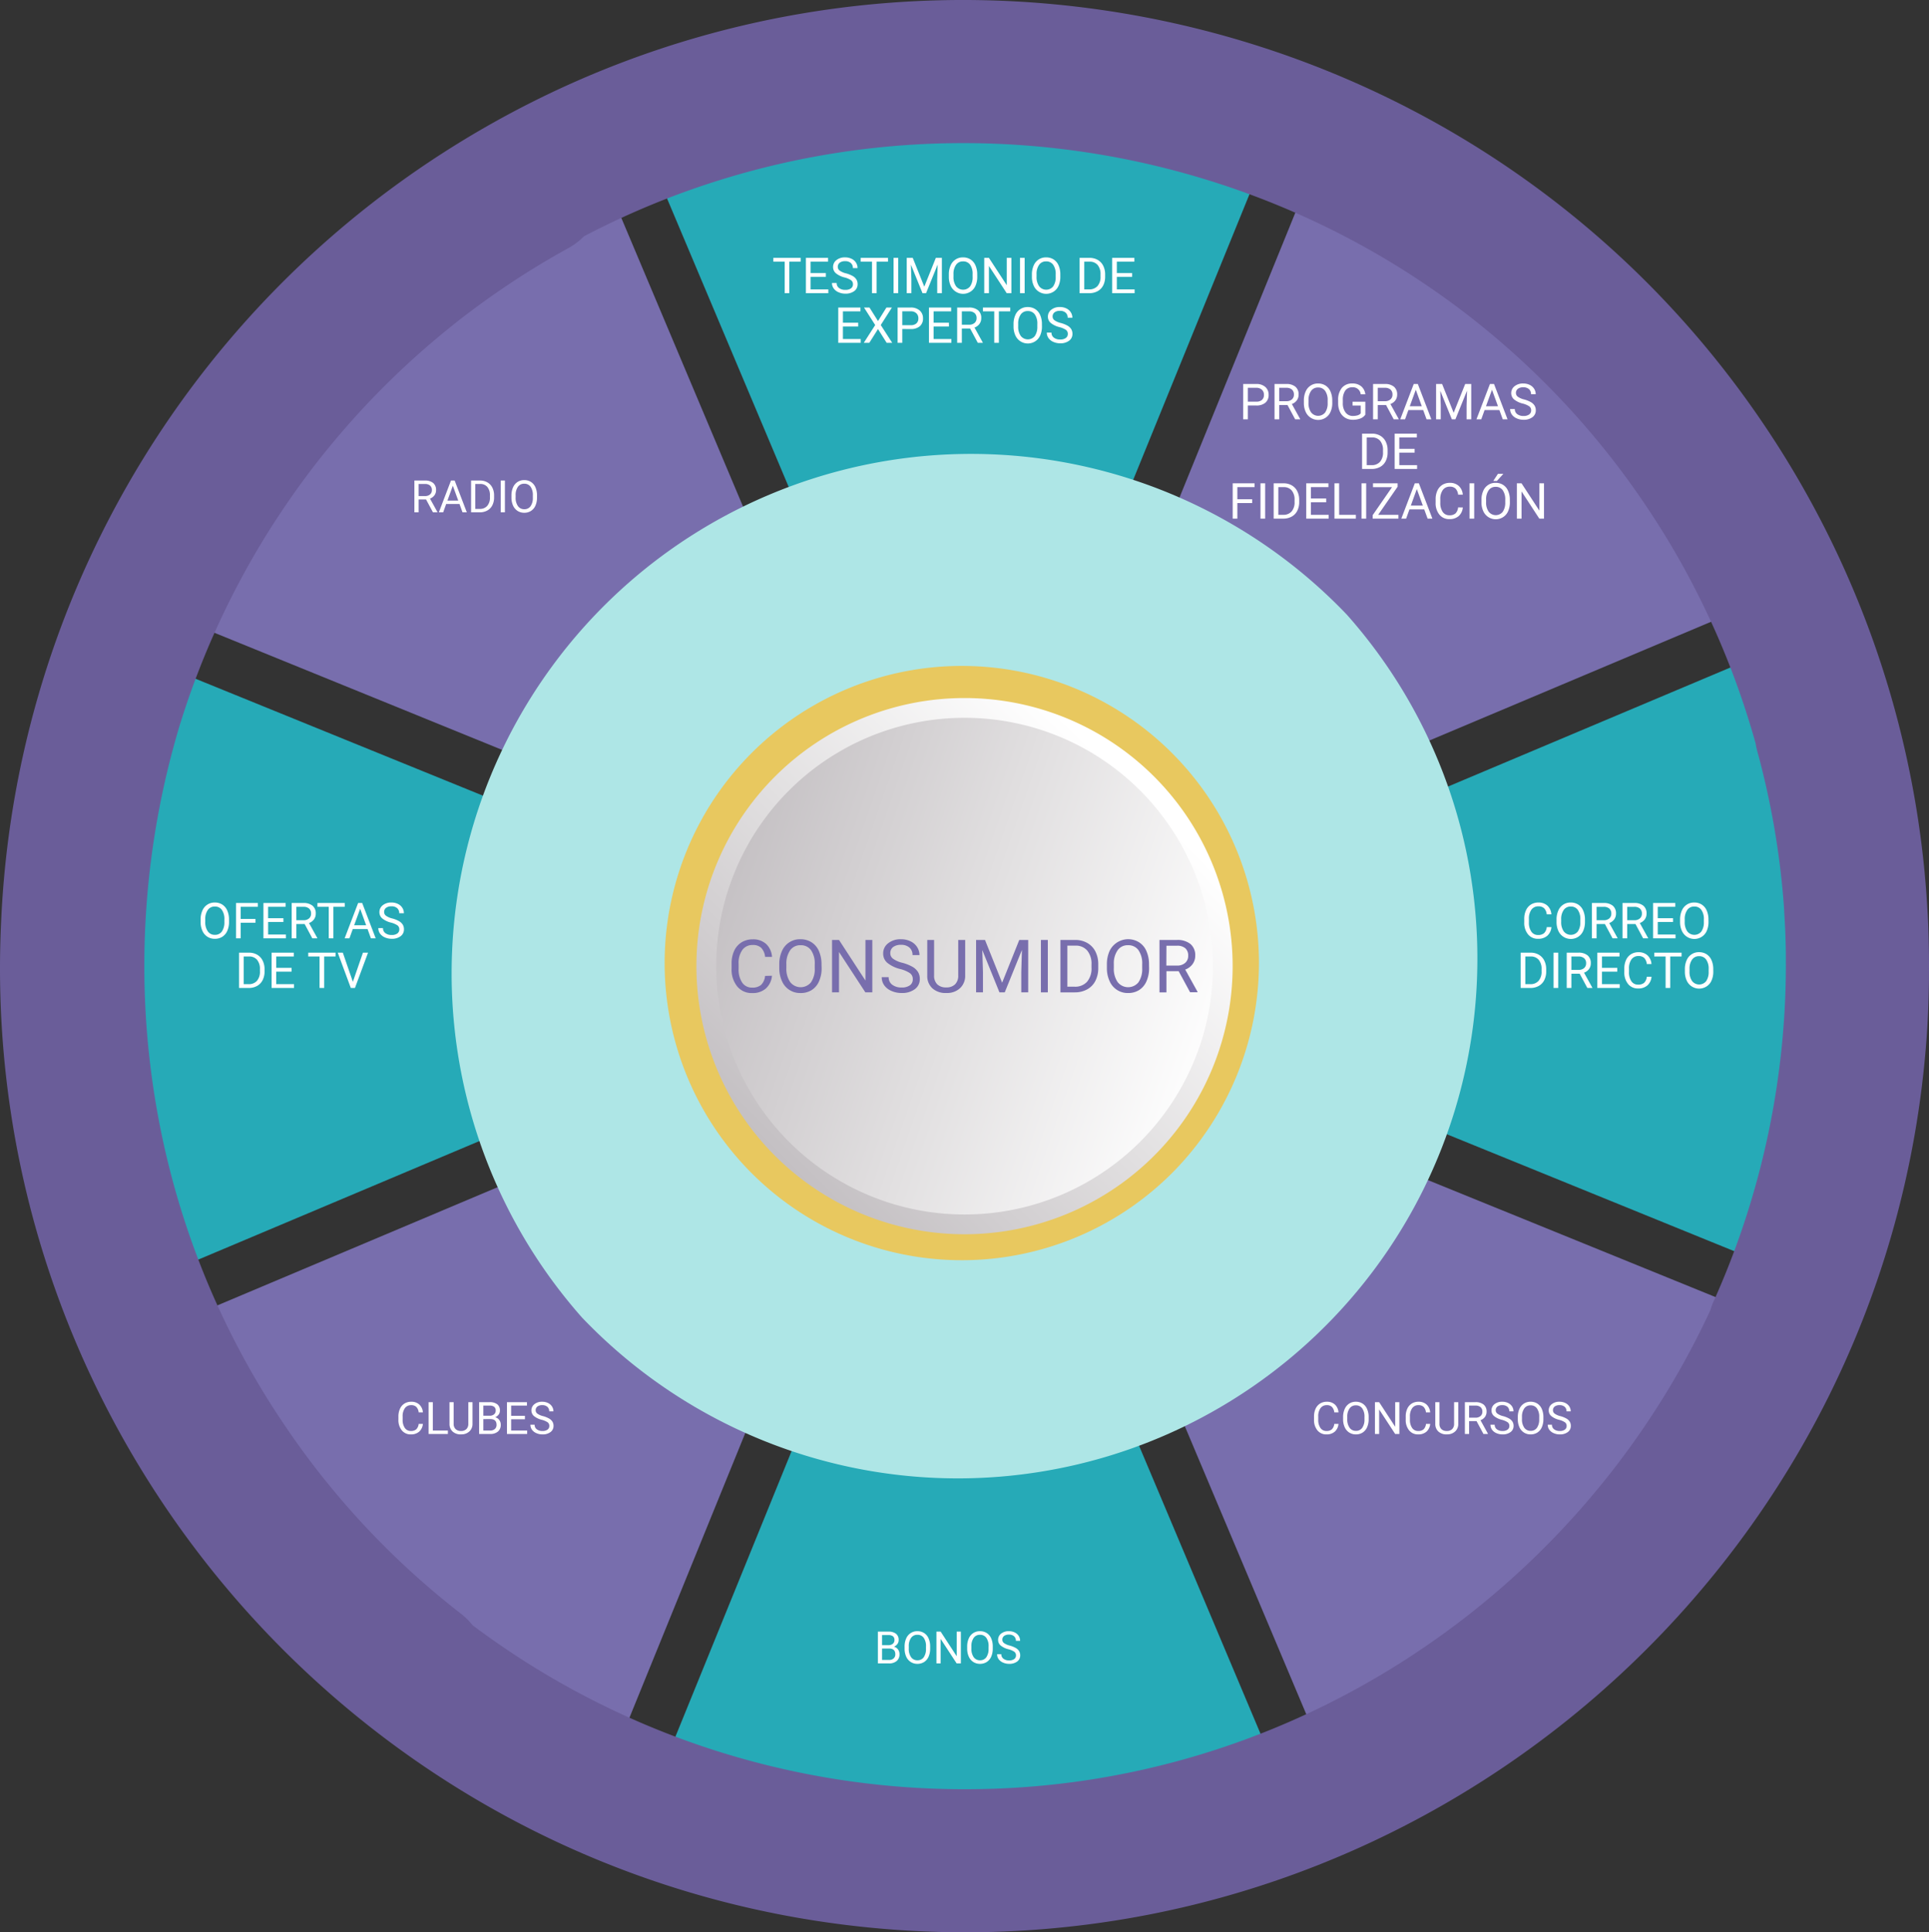 <svg xmlns="http://www.w3.org/2000/svg" xmlns:xlink="http://www.w3.org/1999/xlink" width="388.371" height="389.053" viewBox="0 0 388.371 389.053">
  <rect x="0" y="0" width="388.371" height="389.053" fill="#333333" stroke="none"/>
  <defs>
    <linearGradient id="linear-gradient" y1="0.5" x2="1" y2="0.5" gradientUnits="objectBoundingBox">
      <stop offset="0" stop-color="#c4c0c3"/>
      <stop offset="0.47" stop-color="#e1dfe0"/>
      <stop offset="0.96" stop-color="#fff"/>
    </linearGradient>
    <linearGradient id="linear-gradient-2" x1="0.269" y1="0.025" x2="0.756" y2="1.027" xlink:href="#linear-gradient"/>
  </defs>
  <g id="Grupo_1104237" data-name="Grupo 1104237" transform="translate(-935.711 -17578.625)">
    <path id="Trazado_132418" data-name="Trazado 132418" d="M152.751,288.662l-103-41.9A166.893,166.893,0,0,0,41,281.031a27.887,27.887,0,0,0,.841,52.817,167.679,167.679,0,0,0,8.816,31.522L153.1,322.176A55.961,55.961,0,0,1,152.751,288.662Z" transform="translate(923.146 17467.637)" fill="#26aab7"/>
    <path id="Trazado_132419" data-name="Trazado 132419" d="M573.851,303.019a27.9,27.9,0,0,0-18.789-25.861,167.97,167.97,0,0,0-9.143-34.028L443.45,286.33a55.876,55.876,0,0,1,.068,33.656l102.965,41.9a167.219,167.219,0,0,0,8.494-31.968,27.9,27.9,0,0,0,18.874-26.894Z" transform="translate(739.774 17469.219)" fill="#26aab7"/>
    <path id="Trazado_132420" data-name="Trazado 132420" d="M363.7,547.051,320.5,444.6a55.916,55.916,0,0,1-33.413.147L245.19,547.74a166.915,166.915,0,0,0,32.284,8.466,27.893,27.893,0,0,0,53-.152A167.828,167.828,0,0,0,363.7,547.051Z" transform="translate(826.135 17381.459)" fill="#26aab7"/>
    <path id="Trazado_132421" data-name="Trazado 132421" d="M326.711,42.667a27.887,27.887,0,0,0-52.456.463,167.626,167.626,0,0,0-32.865,9.03L284.584,154.6a55.91,55.91,0,0,1,33.751-.265L360.26,51.359a167.493,167.493,0,0,0-33.548-8.692Z" transform="translate(827.79 17564.459)" fill="#26aab7"/>
    <path id="Trazado_132422" data-name="Trazado 132422" d="M160.769,80.45A167.878,167.878,0,0,0,130.483,98.4a27.882,27.882,0,0,0-36.4,37.251A167.37,167.37,0,0,0,77.44,165.043L180.422,206.95a55.961,55.961,0,0,1,23.547-24.032Z" transform="translate(899.206 17540.08)" fill="#786ead"/>
    <path id="Trazado_132423" data-name="Trazado 132423" d="M205.558,420.1a55.876,55.876,0,0,1-23.812-23.434L79.3,439.87a167.627,167.627,0,0,0,17.2,29.276A27.887,27.887,0,0,0,134.313,506.4a167.46,167.46,0,0,0,29.349,16.673Z" transform="translate(898.396 17402.336)" fill="#786ead"/>
    <path id="Trazado_132424" data-name="Trazado 132424" d="M507.639,480.335a27.7,27.7,0,0,0-3.291-12.643,167.568,167.568,0,0,0,17.271-30.111l-103-41.9A55.915,55.915,0,0,1,395,419.43l43.194,102.445a167.577,167.577,0,0,0,28.4-16.475,27.882,27.882,0,0,0,41.077-25.065Z" transform="translate(760.879 17402.768)" fill="#786ead"/>
    <path id="Trazado_132425" data-name="Trazado 132425" d="M503.327,132.9a27.887,27.887,0,0,0-37.251-36.952A167.383,167.383,0,0,0,436,78.77L394.12,181.763A55.916,55.916,0,0,1,418.1,205.519l102.445-43.194A167.909,167.909,0,0,0,503.327,132.9Z" transform="translate(761.262 17540.813)" fill="#786ead"/>
    <path id="Trazado_132426" data-name="Trazado 132426" d="M372.528,269.812a104.2,104.2,0,0,0-26.267-69.3A104.59,104.59,0,0,0,192.273,342.034a104.6,104.6,0,0,0,180.255-72.221Z" transform="translate(860.629 17501.883)" fill="#aee6e6"/>
    <path id="Trazado_132427" data-name="Trazado 132427" d="M361.323,303.042A59.827,59.827,0,1,0,343.8,345.561a60.042,60.042,0,0,0,17.523-42.519Z" transform="translate(827.855 17469.275)" fill="#e8c85f"/>
    <path id="Trazado_881768" data-name="Trazado 881768" d="M53.98,0A53.98,53.98,0,1,1,0,53.98,53.98,53.98,0,0,1,53.98,0Z" transform="translate(1053.562 17773.15) rotate(-45)" fill="url(#linear-gradient)"/>
    <path id="Trazado_881769" data-name="Trazado 881769" d="M50,0A50,50,0,1,1,0,50,50,50,0,0,1,50,0Z" transform="translate(1059.197 17773.15) rotate(-45)" fill="url(#linear-gradient-2)"/>
    <path id="Trazado_132428" data-name="Trazado 132428" d="M274.006,348.623a3.866,3.866,0,0,1-1.236,2.579,4.007,4.007,0,0,1-2.76.909,3.719,3.719,0,0,1-3-1.338,5.384,5.384,0,0,1-1.129-3.584v-1.016a5.988,5.988,0,0,1,.525-2.585,3.951,3.951,0,0,1,1.484-1.693,4.188,4.188,0,0,1,2.258-.6,3.832,3.832,0,0,1,2.692.937,3.917,3.917,0,0,1,1.18,2.6h-1.394a3.037,3.037,0,0,0-.79-1.834,2.365,2.365,0,0,0-1.693-.564,2.489,2.489,0,0,0-2.094.988,4.515,4.515,0,0,0-.756,2.822v1.022a4.679,4.679,0,0,0,.717,2.732,2.325,2.325,0,0,0,2.009,1.016,2.675,2.675,0,0,0,1.778-.525,2.918,2.918,0,0,0,.824-1.829Z" transform="translate(817.124 17426.459)" fill="#786ead"/>
    <path id="Trazado_132429" data-name="Trazado 132429" d="M291.417,347.022a6.564,6.564,0,0,1-.519,2.7,3.951,3.951,0,0,1-1.479,1.767,4.109,4.109,0,0,1-2.258.6,3.951,3.951,0,0,1-3.708-2.354,6.282,6.282,0,0,1-.564-2.63v-.756a6.422,6.422,0,0,1,.531-2.692,3.917,3.917,0,0,1,3.708-2.4,4.1,4.1,0,0,1,2.258.615,3.951,3.951,0,0,1,1.49,1.772,6.626,6.626,0,0,1,.519,2.709Zm-1.383-.683a4.713,4.713,0,0,0-.751-2.878,2.483,2.483,0,0,0-2.111-1,2.455,2.455,0,0,0-2.077,1,4.656,4.656,0,0,0-.779,2.783v.779a4.741,4.741,0,0,0,.768,2.856,2.675,2.675,0,0,0,4.188.056,4.69,4.69,0,0,0,.762-2.822Z" transform="translate(809.714 17426.475)" fill="#786ead"/>
    <path id="Trazado_132430" data-name="Trazado 132430" d="M309.825,352.069h-1.4l-5.305-8.127v8.127h-1.4V341.52h1.4l5.322,8.173V341.52h1.383Z" transform="translate(801.511 17426.359)" fill="#786ead"/>
    <path id="Trazado_132431" data-name="Trazado 132431" d="M323.142,347.251a6.592,6.592,0,0,1-2.6-1.264,2.421,2.421,0,0,1-.813-1.851,2.54,2.54,0,0,1,.993-2.06,3.951,3.951,0,0,1,2.591-.818,4.284,4.284,0,0,1,1.936.423,3.155,3.155,0,0,1,1.321,1.157,2.974,2.974,0,0,1,.469,1.614h-1.4a1.93,1.93,0,0,0-.61-1.507,2.466,2.466,0,0,0-1.693-.564,2.574,2.574,0,0,0-1.609.452,1.53,1.53,0,0,0-.564,1.259,1.366,1.366,0,0,0,.564,1.095,5.305,5.305,0,0,0,1.863.813,8.6,8.6,0,0,1,2.06.818,3.212,3.212,0,0,1,1.1,1.039,2.676,2.676,0,0,1,.356,1.4,2.466,2.466,0,0,1-1,2.054,4.261,4.261,0,0,1-2.67.768,4.971,4.971,0,0,1-2.032-.412,3.431,3.431,0,0,1-1.451-1.129,2.782,2.782,0,0,1-.514-1.642h1.4a1.829,1.829,0,0,0,.706,1.513,3,3,0,0,0,1.891.564,2.743,2.743,0,0,0,1.693-.452,1.462,1.462,0,0,0,.564-1.225,1.422,1.422,0,0,0-.564-1.2A6.263,6.263,0,0,0,323.142,347.251Z" transform="translate(793.792 17426.477)" fill="#786ead"/>
    <path id="Trazado_132432" data-name="Trazado 132432" d="M343.314,341.52v7.174a3.387,3.387,0,0,1-.937,2.438,3.8,3.8,0,0,1-2.529,1.067h-.367a3.951,3.951,0,0,1-2.76-.931,3.341,3.341,0,0,1-1.044-2.574V341.52h1.377v7.145a2.421,2.421,0,0,0,.626,1.778,2.455,2.455,0,0,0,1.8.632,2.427,2.427,0,0,0,1.806-.632,2.4,2.4,0,0,0,.626-1.772V341.52Z" transform="translate(786.721 17426.359)" fill="#786ead"/>
    <path id="Trazado_132433" data-name="Trazado 132433" d="M354.895,341.52l3.448,8.607,3.449-8.607h1.8v10.549H362.2V347.96l.13-4.431-3.46,8.539h-1.067l-3.454-8.523.135,4.414v4.109H353.1V341.52Z" transform="translate(779.13 17426.359)" fill="#786ead"/>
    <path id="Trazado_132434" data-name="Trazado 132434" d="M377.614,352.069H376.22V341.52h1.394Z" transform="translate(769.059 17426.359)" fill="#786ead"/>
    <path id="Trazado_132435" data-name="Trazado 132435" d="M383.19,352.068V341.519h2.98a4.792,4.792,0,0,1,2.433.61,4.115,4.115,0,0,1,1.637,1.733,5.643,5.643,0,0,1,.564,2.574v.677a5.644,5.644,0,0,1-.564,2.613,4.029,4.029,0,0,1-1.648,1.727,5.079,5.079,0,0,1-2.483.615Zm1.394-9.409v8.269h1.462a3.194,3.194,0,0,0,2.506-1,4.148,4.148,0,0,0,.892-2.85v-.615a4.182,4.182,0,0,0-.847-2.794,2.98,2.98,0,0,0-2.393-1.01Z" transform="translate(766.023 17426.361)" fill="#786ead"/>
    <path id="Trazado_132436" data-name="Trazado 132436" d="M408.249,347.023a6.473,6.473,0,0,1-.525,2.7,3.95,3.95,0,0,1-1.479,1.767,4.092,4.092,0,0,1-2.229.6,3.951,3.951,0,0,1-3.7-2.354,6.209,6.209,0,0,1-.564-2.63v-.756a6.508,6.508,0,0,1,.525-2.692,4.154,4.154,0,0,1,5.943-1.789,3.894,3.894,0,0,1,1.49,1.772,6.535,6.535,0,0,1,.525,2.709Zm-1.388-.683a4.713,4.713,0,0,0-.751-2.878,2.483,2.483,0,0,0-2.105-1,2.45,2.45,0,0,0-2.077,1,4.578,4.578,0,0,0-.779,2.783v.779a4.741,4.741,0,0,0,.762,2.856,2.681,2.681,0,0,0,4.194.056,4.69,4.69,0,0,0,.756-2.822Z" transform="translate(758.811 17426.473)" fill="#786ead"/>
    <path id="Trazado_132437" data-name="Trazado 132437" d="M422.38,347.8H419.92v4.267h-1.4V341.513h3.494a4.143,4.143,0,0,1,2.743.813,2.924,2.924,0,0,1,.96,2.359,2.822,2.822,0,0,1-.536,1.693,3.166,3.166,0,0,1-1.479,1.095l2.478,4.476v.09h-1.5Zm-2.478-1.129h2.133a2.387,2.387,0,0,0,1.648-.536,1.8,1.8,0,0,0,.615-1.439,1.919,1.919,0,0,0-.564-1.5,2.449,2.449,0,0,0-1.693-.525H419.92Z" transform="translate(750.634 17426.367)" fill="#786ead"/>
    <path id="Trazado_132438" data-name="Trazado 132438" d="M393.274,202.846q.034-3.488-.045-6.97c-.034-1.535-.079-3.07-.152-4.606-.04-.858-.1-1.693-.152-2.574-.113-1.879-.248-3.759-.418-5.644-.045-.463-.079-.926-.124-1.383a194.083,194.083,0,0,0-30.015-86.456C304.4,5.18,184.015-20.907,93.958,37.08A194.1,194.1,0,0,0,5.143,191.727C.063,296.554,79.87,387.13,185.11,394.744c106.8,7.721,199.975-72.882,207.7-179.684.265-3.68.4-7.337.457-11.006C393.274,203.631,393.274,203.247,393.274,202.846Zm-193.953,163.6a164.654,164.654,0,0,1-99.24-33,13.849,13.849,0,0,0-2.325-2.308,163.9,163.9,0,0,1-34.993-37.172C33.482,251.255,27.076,198.9,41.084,152.27a165.405,165.405,0,0,1,78.272-96.118,13.772,13.772,0,0,0,3.144-2.382c74.925-39.215,169.006-15.38,215.643,57.056a165.287,165.287,0,0,1,20.223,45.017,12.682,12.682,0,0,0,.316,1.5,163.555,163.555,0,0,1,5.379,31.172c.051.728.079,1.456.124,2.184.062,1.05.124,2.094.164,3.144.056,1.349.09,2.7.113,4.052v.914a165.438,165.438,0,0,1-14.584,69.5,14.425,14.425,0,0,0-.627,1.727C322.892,326.869,265.227,366.484,199.321,366.445Z" transform="translate(930.798 17572.422)" fill="#6a5d99"/>
    <path id="Trazado_881766" data-name="Trazado 881766" d="M3.089-2.588h-1.5V0H.738V-6.4H2.856a2.507,2.507,0,0,1,1.663.492A1.771,1.771,0,0,1,5.1-4.474a1.723,1.723,0,0,1-.323,1.042,1.928,1.928,0,0,1-.9.664l1.5,2.716V0H4.478Zm-1.5-.69h1.3a1.462,1.462,0,0,0,1-.326,1.1,1.1,0,0,0,.371-.872A1.16,1.16,0,0,0,3.9-5.387a1.5,1.5,0,0,0-1.022-.321H1.586Zm8.231,1.6H7.137L6.535,0h-.87L8.108-6.4h.738L11.294,0h-.866Zm-2.426-.69H9.567L8.477-5.357ZM12.155,0V-6.4h1.806a2.908,2.908,0,0,1,1.477.369,2.5,2.5,0,0,1,.991,1.05,3.419,3.419,0,0,1,.354,1.564v.409a3.431,3.431,0,0,1-.349,1.586,2.457,2.457,0,0,1-1,1.046A3.093,3.093,0,0,1,13.926,0ZM13-5.708V-.69h.888A1.931,1.931,0,0,0,15.405-1.3a2.508,2.508,0,0,0,.543-1.729V-3.4a2.547,2.547,0,0,0-.512-1.7,1.822,1.822,0,0,0-1.452-.614ZM18.962,0h-.844V-6.4h.844Zm6.464-2.993a3.958,3.958,0,0,1-.316,1.641,2.4,2.4,0,0,1-.9,1.07A2.466,2.466,0,0,1,22.86.088a2.445,2.445,0,0,1-1.34-.371,2.454,2.454,0,0,1-.907-1.059,3.8,3.8,0,0,1-.332-1.593V-3.4a3.911,3.911,0,0,1,.321-1.63,2.445,2.445,0,0,1,.907-1.083,2.435,2.435,0,0,1,1.343-.376,2.48,2.48,0,0,1,1.356.371,2.392,2.392,0,0,1,.9,1.077A3.977,3.977,0,0,1,25.427-3.4Zm-.839-.413a2.869,2.869,0,0,0-.457-1.747,1.507,1.507,0,0,0-1.279-.609,1.491,1.491,0,0,0-1.259.609,2.81,2.81,0,0,0-.472,1.69v.47a2.873,2.873,0,0,0,.464,1.734,1.5,1.5,0,0,0,1.277.631,1.492,1.492,0,0,0,1.266-.6,2.857,2.857,0,0,0,.461-1.707Z" transform="translate(1018.403 17681.779)" fill="#fff"/>
    <path id="Trazado_881771" data-name="Trazado 881771" d="M5.449-2.03A2.354,2.354,0,0,1,4.7-.464,2.456,2.456,0,0,1,3.023.088,2.255,2.255,0,0,1,1.206-.725,3.271,3.271,0,0,1,.523-2.9v-.615A3.646,3.646,0,0,1,.842-5.084a2.38,2.38,0,0,1,.9-1.039A2.514,2.514,0,0,1,3.1-6.486a2.312,2.312,0,0,1,1.635.569,2.382,2.382,0,0,1,.716,1.575H4.6a1.838,1.838,0,0,0-.477-1.111A1.443,1.443,0,0,0,3.1-5.8a1.51,1.51,0,0,0-1.268.6,2.746,2.746,0,0,0-.459,1.7v.62a2.823,2.823,0,0,0,.435,1.658A1.406,1.406,0,0,0,3.023-.6,1.624,1.624,0,0,0,4.1-.921a1.768,1.768,0,0,0,.5-1.11Zm2,1.34h3.032V0H6.6V-6.4h.848ZM15.44-6.4v4.351a2.041,2.041,0,0,1-.569,1.481A2.293,2.293,0,0,1,13.34.079l-.224.009a2.4,2.4,0,0,1-1.674-.567,2.027,2.027,0,0,1-.633-1.56V-6.4h.835v4.333a1.463,1.463,0,0,0,.382,1.079,1.469,1.469,0,0,0,1.09.385,1.479,1.479,0,0,0,1.1-.382,1.461,1.461,0,0,0,.38-1.077V-6.4ZM16.772,0V-6.4h2.092a2.428,2.428,0,0,1,1.567.431,1.552,1.552,0,0,1,.525,1.274A1.3,1.3,0,0,1,20.7-3.9a1.652,1.652,0,0,1-.694.534,1.484,1.484,0,0,1,.82.552,1.583,1.583,0,0,1,.3.969,1.711,1.711,0,0,1-.558,1.354A2.308,2.308,0,0,1,18.991,0Zm.844-2.993v2.3h1.393A1.341,1.341,0,0,0,19.938-1a1.073,1.073,0,0,0,.341-.842q0-1.156-1.257-1.156Zm0-.677H18.89a1.336,1.336,0,0,0,.885-.277.93.93,0,0,0,.332-.753.915.915,0,0,0-.308-.769,1.511,1.511,0,0,0-.936-.24H17.616Zm8.376.712H23.219V-.69H26.44V0H22.375V-6.4H26.4v.69H23.219v2.061h2.773Zm3.384.105a3.967,3.967,0,0,1-1.58-.767A1.465,1.465,0,0,1,27.3-4.742a1.548,1.548,0,0,1,.6-1.25,2.4,2.4,0,0,1,1.571-.494,2.621,2.621,0,0,1,1.176.255,1.933,1.933,0,0,1,.8.7,1.8,1.8,0,0,1,.283.98h-.848a1.17,1.17,0,0,0-.369-.915A1.5,1.5,0,0,0,29.477-5.8a1.537,1.537,0,0,0-.973.275.918.918,0,0,0-.349.764.826.826,0,0,0,.332.663,3.254,3.254,0,0,0,1.129.5,5.24,5.24,0,0,1,1.248.495,1.894,1.894,0,0,1,.668.631,1.61,1.61,0,0,1,.218.848A1.5,1.5,0,0,1,31.142-.38a2.586,2.586,0,0,1-1.622.468,3.008,3.008,0,0,1-1.23-.253,2.071,2.071,0,0,1-.881-.692,1.689,1.689,0,0,1-.31-1h.848a1.1,1.1,0,0,0,.428.916A1.8,1.8,0,0,0,29.521-.6a1.658,1.658,0,0,0,1.024-.272.885.885,0,0,0,.356-.743.869.869,0,0,0-.33-.727A3.8,3.8,0,0,0,29.376-2.852Z" transform="translate(1015.403 17867.342)" fill="#fff"/>
    <path id="Trazado_881774" data-name="Trazado 881774" d="M5.449-2.03A2.354,2.354,0,0,1,4.7-.464,2.456,2.456,0,0,1,3.023.088,2.255,2.255,0,0,1,1.206-.725,3.271,3.271,0,0,1,.523-2.9v-.615A3.646,3.646,0,0,1,.842-5.084a2.38,2.38,0,0,1,.9-1.039A2.514,2.514,0,0,1,3.1-6.486a2.312,2.312,0,0,1,1.635.569,2.382,2.382,0,0,1,.716,1.575H4.6a1.838,1.838,0,0,0-.477-1.111A1.443,1.443,0,0,0,3.1-5.8a1.51,1.51,0,0,0-1.268.6,2.746,2.746,0,0,0-.459,1.7v.62a2.823,2.823,0,0,0,.435,1.658A1.406,1.406,0,0,0,3.023-.6,1.624,1.624,0,0,0,4.1-.921a1.768,1.768,0,0,0,.5-1.11Zm6.073-.962a3.958,3.958,0,0,1-.316,1.641,2.4,2.4,0,0,1-.9,1.07A2.466,2.466,0,0,1,8.956.088a2.445,2.445,0,0,1-1.34-.371,2.454,2.454,0,0,1-.907-1.059,3.8,3.8,0,0,1-.332-1.593V-3.4A3.911,3.911,0,0,1,6.7-5.027,2.445,2.445,0,0,1,7.6-6.111a2.435,2.435,0,0,1,1.343-.376,2.48,2.48,0,0,1,1.356.371,2.392,2.392,0,0,1,.9,1.077A3.977,3.977,0,0,1,11.522-3.4Zm-.839-.413a2.869,2.869,0,0,0-.457-1.747,1.507,1.507,0,0,0-1.279-.609,1.491,1.491,0,0,0-1.259.609,2.81,2.81,0,0,0-.472,1.69v.47a2.873,2.873,0,0,0,.464,1.734,1.5,1.5,0,0,0,1.277.631,1.492,1.492,0,0,0,1.266-.6,2.857,2.857,0,0,0,.461-1.707ZM17.706,0h-.848L13.636-4.931V0h-.848V-6.4h.848l3.23,4.953V-6.4h.839Zm6.205-2.03a2.354,2.354,0,0,1-.749,1.567,2.456,2.456,0,0,1-1.677.552,2.255,2.255,0,0,1-1.817-.813A3.271,3.271,0,0,1,18.984-2.9v-.615A3.646,3.646,0,0,1,19.3-5.084a2.38,2.38,0,0,1,.9-1.039,2.514,2.514,0,0,1,1.354-.363,2.312,2.312,0,0,1,1.635.569,2.382,2.382,0,0,1,.716,1.575h-.848a1.838,1.838,0,0,0-.477-1.111A1.443,1.443,0,0,0,21.56-5.8a1.51,1.51,0,0,0-1.268.6,2.746,2.746,0,0,0-.459,1.7v.62a2.823,2.823,0,0,0,.435,1.658A1.406,1.406,0,0,0,21.485-.6a1.624,1.624,0,0,0,1.079-.319,1.768,1.768,0,0,0,.5-1.11ZM29.566-6.4v4.351A2.041,2.041,0,0,1,29-.567a2.293,2.293,0,0,1-1.531.646l-.224.009a2.4,2.4,0,0,1-1.674-.567,2.027,2.027,0,0,1-.633-1.56V-6.4h.835v4.333a1.463,1.463,0,0,0,.382,1.079,1.469,1.469,0,0,0,1.09.385,1.479,1.479,0,0,0,1.1-.382,1.461,1.461,0,0,0,.38-1.077V-6.4Zm3.678,3.81h-1.5V0h-.848V-6.4h2.118a2.507,2.507,0,0,1,1.663.492,1.771,1.771,0,0,1,.582,1.433,1.723,1.723,0,0,1-.323,1.042,1.928,1.928,0,0,1-.9.664l1.5,2.716V0h-.905Zm-1.5-.69h1.3a1.462,1.462,0,0,0,1-.326,1.1,1.1,0,0,0,.371-.872,1.16,1.16,0,0,0-.354-.911,1.5,1.5,0,0,0-1.022-.321H31.742Zm6.583.426a3.967,3.967,0,0,1-1.58-.767,1.465,1.465,0,0,1-.494-1.123,1.548,1.548,0,0,1,.6-1.25,2.4,2.4,0,0,1,1.571-.494,2.621,2.621,0,0,1,1.176.255,1.933,1.933,0,0,1,.8.7,1.8,1.8,0,0,1,.283.98h-.848a1.17,1.17,0,0,0-.369-.915A1.5,1.5,0,0,0,38.426-5.8a1.537,1.537,0,0,0-.973.275.918.918,0,0,0-.349.764.826.826,0,0,0,.332.663,3.254,3.254,0,0,0,1.129.5,5.24,5.24,0,0,1,1.248.495,1.894,1.894,0,0,1,.668.631,1.61,1.61,0,0,1,.218.848A1.5,1.5,0,0,1,40.091-.38,2.586,2.586,0,0,1,38.47.088a3.008,3.008,0,0,1-1.23-.253,2.071,2.071,0,0,1-.881-.692,1.689,1.689,0,0,1-.31-1H36.9a1.1,1.1,0,0,0,.428.916A1.8,1.8,0,0,0,38.47-.6a1.658,1.658,0,0,0,1.024-.272.885.885,0,0,0,.356-.743.869.869,0,0,0-.33-.727A3.8,3.8,0,0,0,38.325-2.852ZM46.7-2.993a3.958,3.958,0,0,1-.316,1.641,2.4,2.4,0,0,1-.9,1.07,2.466,2.466,0,0,1-1.354.369,2.445,2.445,0,0,1-1.34-.371,2.454,2.454,0,0,1-.907-1.059,3.8,3.8,0,0,1-.332-1.593V-3.4a3.911,3.911,0,0,1,.321-1.63,2.445,2.445,0,0,1,.907-1.083,2.435,2.435,0,0,1,1.343-.376,2.48,2.48,0,0,1,1.356.371,2.392,2.392,0,0,1,.9,1.077A3.977,3.977,0,0,1,46.7-3.4Zm-.839-.413A2.869,2.869,0,0,0,45.4-5.153a1.507,1.507,0,0,0-1.279-.609,1.491,1.491,0,0,0-1.259.609,2.81,2.81,0,0,0-.472,1.69v.47a2.873,2.873,0,0,0,.464,1.734,1.5,1.5,0,0,0,1.277.631,1.492,1.492,0,0,0,1.266-.6,2.857,2.857,0,0,0,.461-1.707Zm3.99.554a3.967,3.967,0,0,1-1.58-.767,1.465,1.465,0,0,1-.494-1.123,1.548,1.548,0,0,1,.6-1.25,2.4,2.4,0,0,1,1.571-.494,2.621,2.621,0,0,1,1.176.255,1.933,1.933,0,0,1,.8.7,1.8,1.8,0,0,1,.283.98h-.848a1.17,1.17,0,0,0-.369-.915A1.5,1.5,0,0,0,49.953-5.8a1.537,1.537,0,0,0-.973.275.918.918,0,0,0-.349.764.826.826,0,0,0,.332.663,3.254,3.254,0,0,0,1.129.5,5.24,5.24,0,0,1,1.248.495,1.894,1.894,0,0,1,.668.631,1.61,1.61,0,0,1,.218.848A1.5,1.5,0,0,1,51.618-.38,2.586,2.586,0,0,1,50,.088a3.008,3.008,0,0,1-1.23-.253,2.071,2.071,0,0,1-.881-.692,1.689,1.689,0,0,1-.31-1h.848a1.1,1.1,0,0,0,.428.916A1.8,1.8,0,0,0,50-.6a1.658,1.658,0,0,0,1.024-.272.885.885,0,0,0,.356-.743.869.869,0,0,0-.33-.727A3.8,3.8,0,0,0,49.852-2.852Z" transform="translate(1199.744 17867.342)" fill="#fff"/>
    <path id="Trazado_881772" data-name="Trazado 881772" d="M.743,0V-6.4H2.834A2.428,2.428,0,0,1,4.4-5.968a1.552,1.552,0,0,1,.525,1.274,1.3,1.3,0,0,1-.255.793,1.652,1.652,0,0,1-.694.534,1.484,1.484,0,0,1,.82.552,1.583,1.583,0,0,1,.3.969A1.711,1.711,0,0,1,4.54-.492,2.308,2.308,0,0,1,2.962,0Zm.844-2.993v2.3H2.979A1.341,1.341,0,0,0,3.909-1a1.073,1.073,0,0,0,.341-.842q0-1.156-1.257-1.156Zm0-.677H2.861a1.336,1.336,0,0,0,.885-.277A.93.93,0,0,0,4.078-4.7a.915.915,0,0,0-.308-.769,1.511,1.511,0,0,0-.936-.24H1.586Zm9.681.677a3.958,3.958,0,0,1-.316,1.641,2.4,2.4,0,0,1-.9,1.07A2.466,2.466,0,0,1,8.7.088a2.445,2.445,0,0,1-1.34-.371,2.454,2.454,0,0,1-.907-1.059,3.8,3.8,0,0,1-.332-1.593V-3.4a3.911,3.911,0,0,1,.321-1.63A2.445,2.445,0,0,1,7.35-6.111a2.435,2.435,0,0,1,1.343-.376,2.48,2.48,0,0,1,1.356.371,2.392,2.392,0,0,1,.9,1.077A3.977,3.977,0,0,1,11.268-3.4Zm-.839-.413a2.869,2.869,0,0,0-.457-1.747,1.507,1.507,0,0,0-1.279-.609,1.491,1.491,0,0,0-1.259.609,2.81,2.81,0,0,0-.472,1.69v.47a2.873,2.873,0,0,0,.464,1.734A1.5,1.5,0,0,0,8.7-.628a1.492,1.492,0,0,0,1.266-.6,2.857,2.857,0,0,0,.461-1.707ZM17.451,0H16.6L13.381-4.931V0h-.848V-6.4h.848l3.23,4.953V-6.4h.839Zm6.42-2.993a3.958,3.958,0,0,1-.316,1.641,2.4,2.4,0,0,1-.9,1.07A2.466,2.466,0,0,1,21.3.088a2.445,2.445,0,0,1-1.34-.371,2.454,2.454,0,0,1-.907-1.059,3.8,3.8,0,0,1-.332-1.593V-3.4a3.911,3.911,0,0,1,.321-1.63,2.445,2.445,0,0,1,.907-1.083A2.435,2.435,0,0,1,21.3-6.486a2.48,2.48,0,0,1,1.356.371,2.392,2.392,0,0,1,.9,1.077A3.977,3.977,0,0,1,23.871-3.4Zm-.839-.413a2.869,2.869,0,0,0-.457-1.747A1.507,1.507,0,0,0,21.3-5.761a1.491,1.491,0,0,0-1.259.609,2.81,2.81,0,0,0-.472,1.69v.47a2.873,2.873,0,0,0,.464,1.734A1.5,1.5,0,0,0,21.3-.628a1.492,1.492,0,0,0,1.266-.6,2.857,2.857,0,0,0,.461-1.707Zm3.99.554a3.967,3.967,0,0,1-1.58-.767,1.465,1.465,0,0,1-.494-1.123,1.548,1.548,0,0,1,.6-1.25,2.4,2.4,0,0,1,1.571-.494,2.621,2.621,0,0,1,1.176.255,1.933,1.933,0,0,1,.8.7,1.8,1.8,0,0,1,.283.98h-.848a1.17,1.17,0,0,0-.369-.915A1.5,1.5,0,0,0,27.123-5.8a1.537,1.537,0,0,0-.973.275.918.918,0,0,0-.349.764.826.826,0,0,0,.332.663,3.254,3.254,0,0,0,1.129.5A5.24,5.24,0,0,1,28.51-3.1a1.894,1.894,0,0,1,.668.631,1.61,1.61,0,0,1,.218.848A1.5,1.5,0,0,1,28.789-.38a2.586,2.586,0,0,1-1.622.468,3.008,3.008,0,0,1-1.23-.253,2.071,2.071,0,0,1-.881-.692,1.689,1.689,0,0,1-.31-1h.848a1.1,1.1,0,0,0,.428.916A1.8,1.8,0,0,0,27.167-.6a1.658,1.658,0,0,0,1.024-.272.885.885,0,0,0,.356-.743.869.869,0,0,0-.33-.727A3.8,3.8,0,0,0,27.022-2.852Z" transform="translate(1111.715 17913.539)" fill="#fff"/>
    <path id="Trazado_881775" data-name="Trazado 881775" d="M15.248,7.744a2.616,2.616,0,0,1-.833,1.741,2.728,2.728,0,0,1-1.863.613,2.505,2.505,0,0,1-2.019-.9,3.634,3.634,0,0,1-.759-2.417V6.094a4.051,4.051,0,0,1,.354-1.743,2.644,2.644,0,0,1,1-1.155,2.794,2.794,0,0,1,1.5-.4,2.569,2.569,0,0,1,1.816.632,2.647,2.647,0,0,1,.8,1.75h-.942a2.043,2.043,0,0,0-.53-1.234,1.6,1.6,0,0,0-1.14-.382,1.677,1.677,0,0,0-1.409.665,3.051,3.051,0,0,0-.51,1.891V6.8A3.136,3.136,0,0,0,11.2,8.647a1.562,1.562,0,0,0,1.353.684,1.8,1.8,0,0,0,1.2-.354,1.964,1.964,0,0,0,.554-1.233ZM22,6.675A4.4,4.4,0,0,1,21.645,8.5a2.663,2.663,0,0,1-1,1.189,2.749,2.749,0,0,1-4-1.179,4.22,4.22,0,0,1-.369-1.77V6.226a4.346,4.346,0,0,1,.356-1.812,2.636,2.636,0,0,1,2.5-1.621,2.756,2.756,0,0,1,1.506.413,2.658,2.658,0,0,1,1,1.2A4.419,4.419,0,0,1,22,6.226Zm-.933-.459a3.188,3.188,0,0,0-.508-1.941A1.675,1.675,0,0,0,19.135,3.6a1.657,1.657,0,0,0-1.4.676,3.122,3.122,0,0,0-.525,1.877v.522A3.192,3.192,0,0,0,17.727,8.6a1.805,1.805,0,0,0,2.825.039,3.174,3.174,0,0,0,.513-1.9Zm4.946.908H24.34V10H23.4V2.891h2.354a2.786,2.786,0,0,1,1.848.547,1.968,1.968,0,0,1,.647,1.592,1.914,1.914,0,0,1-.359,1.157,2.142,2.142,0,0,1-1,.737l1.67,3.018V10H27.553Zm-1.67-.767h1.44A1.625,1.625,0,0,0,26.892,6a1.224,1.224,0,0,0,.413-.969,1.289,1.289,0,0,0-.393-1.013,1.664,1.664,0,0,0-1.135-.357H24.34Zm7.827.767H30.5V10h-.942V2.891h2.354a2.786,2.786,0,0,1,1.848.547A1.968,1.968,0,0,1,34.4,5.029a1.914,1.914,0,0,1-.359,1.157,2.142,2.142,0,0,1-1,.737l1.67,3.018V10H33.71ZM30.5,6.357h1.44A1.625,1.625,0,0,0,33.049,6a1.224,1.224,0,0,0,.413-.969,1.289,1.289,0,0,0-.393-1.013,1.664,1.664,0,0,0-1.135-.357H30.5Zm9.238.356H36.655v2.52h3.579V10H35.717V2.891h4.468v.767h-3.53v2.29h3.081Zm7.134-.039A4.4,4.4,0,0,1,46.518,8.5a2.663,2.663,0,0,1-1,1.189,2.749,2.749,0,0,1-4-1.179,4.22,4.22,0,0,1-.369-1.77V6.226a4.346,4.346,0,0,1,.356-1.812,2.636,2.636,0,0,1,2.5-1.621,2.756,2.756,0,0,1,1.506.413,2.658,2.658,0,0,1,1,1.2,4.419,4.419,0,0,1,.352,1.824Zm-.933-.459a3.188,3.188,0,0,0-.508-1.941A1.675,1.675,0,0,0,44.008,3.6a1.657,1.657,0,0,0-1.4.676,3.122,3.122,0,0,0-.525,1.877v.522A3.192,3.192,0,0,0,42.6,8.6a1.805,1.805,0,0,0,2.825.039,3.174,3.174,0,0,0,.513-1.9ZM9.052,20V12.891h2.007a3.231,3.231,0,0,1,1.641.41,2.774,2.774,0,0,1,1.1,1.167,3.8,3.8,0,0,1,.393,1.738v.454a3.812,3.812,0,0,1-.388,1.763A2.731,2.731,0,0,1,12.7,19.585,3.436,3.436,0,0,1,11.02,20Zm.938-6.343v5.576h.986a2.146,2.146,0,0,0,1.687-.674,2.786,2.786,0,0,0,.6-1.921v-.415a2.831,2.831,0,0,0-.569-1.884,2.024,2.024,0,0,0-1.614-.682ZM16.616,20h-.938V12.891h.938Zm4.321-2.876h-1.67V20h-.942V12.891h2.354a2.786,2.786,0,0,1,1.848.547,1.968,1.968,0,0,1,.647,1.592,1.914,1.914,0,0,1-.359,1.157,2.142,2.142,0,0,1-1,.737l1.67,3.018V20H22.48Zm-1.67-.767h1.44A1.625,1.625,0,0,0,21.818,16a1.224,1.224,0,0,0,.413-.969,1.289,1.289,0,0,0-.393-1.013,1.664,1.664,0,0,0-1.135-.357H19.267Zm9.238.356H25.424v2.52H29V20H24.487V12.891h4.468v.767h-3.53v2.29h3.081Zm6.895,1.03a2.616,2.616,0,0,1-.833,1.741A2.728,2.728,0,0,1,32.7,20.1a2.505,2.505,0,0,1-2.019-.9,3.634,3.634,0,0,1-.759-2.417v-.684a4.051,4.051,0,0,1,.354-1.743,2.644,2.644,0,0,1,1-1.155,2.794,2.794,0,0,1,1.5-.4,2.569,2.569,0,0,1,1.816.632,2.647,2.647,0,0,1,.8,1.75h-.942a2.043,2.043,0,0,0-.53-1.234,1.6,1.6,0,0,0-1.14-.382,1.677,1.677,0,0,0-1.409.665,3.051,3.051,0,0,0-.51,1.891V16.8a3.136,3.136,0,0,0,.483,1.842,1.562,1.562,0,0,0,1.353.684,1.8,1.8,0,0,0,1.2-.354,1.964,1.964,0,0,0,.554-1.233Zm6.05-4.087H39.165V20h-.933V13.657h-2.28v-.767h5.5Zm6.387,3.018a4.4,4.4,0,0,1-.352,1.824,2.663,2.663,0,0,1-1,1.189,2.749,2.749,0,0,1-4-1.179,4.22,4.22,0,0,1-.369-1.77v-.513a4.346,4.346,0,0,1,.356-1.812,2.636,2.636,0,0,1,2.5-1.621,2.756,2.756,0,0,1,1.506.413,2.658,2.658,0,0,1,1,1.2,4.419,4.419,0,0,1,.352,1.824Zm-.933-.459a3.188,3.188,0,0,0-.508-1.941,1.675,1.675,0,0,0-1.421-.676,1.657,1.657,0,0,0-1.4.676,3.122,3.122,0,0,0-.525,1.877v.522a3.192,3.192,0,0,0,.515,1.926,1.805,1.805,0,0,0,2.825.039,3.174,3.174,0,0,0,.513-1.9Z" transform="translate(1232.817 17757.547)" fill="#fff"/>
    <path id="Trazado_881770" data-name="Trazado 881770" d="M6.68,3.657H4.395V10H3.462V3.657H1.182V2.891h5.5Zm5.073,3.057H8.672v2.52h3.579V10H7.734V2.891H12.2v.767H8.672v2.29h3.081Zm3.76.117a4.408,4.408,0,0,1-1.755-.852,1.628,1.628,0,0,1-.549-1.248,1.72,1.72,0,0,1,.671-1.389,2.668,2.668,0,0,1,1.746-.549,2.913,2.913,0,0,1,1.306.283,2.148,2.148,0,0,1,.889.781,2,2,0,0,1,.315,1.089h-.942a1.3,1.3,0,0,0-.41-1.017,1.668,1.668,0,0,0-1.157-.37,1.708,1.708,0,0,0-1.082.306,1.02,1.02,0,0,0-.388.849.918.918,0,0,0,.369.736A3.616,3.616,0,0,0,15.779,6a5.822,5.822,0,0,1,1.387.55,2.1,2.1,0,0,1,.742.7,1.788,1.788,0,0,1,.242.942,1.661,1.661,0,0,1-.674,1.384,2.873,2.873,0,0,1-1.8.52,3.342,3.342,0,0,1-1.367-.281,2.3,2.3,0,0,1-.979-.769,1.877,1.877,0,0,1-.344-1.108h.942A1.224,1.224,0,0,0,14.4,8.958a2,2,0,0,0,1.272.374,1.843,1.843,0,0,0,1.138-.3.983.983,0,0,0,.4-.825.965.965,0,0,0-.366-.808A4.222,4.222,0,0,0,15.513,6.831Zm8.75-3.174H21.978V10h-.933V3.657h-2.28V2.891h5.5ZM26.323,10h-.937V2.891h.938Zm2.925-7.109,2.324,5.8,2.324-5.8h1.216V10h-.937V7.231l.088-2.988L31.929,10h-.718L28.882,4.258l.093,2.974V10h-.937V2.891ZM42.236,6.675A4.4,4.4,0,0,1,41.885,8.5a2.663,2.663,0,0,1-1,1.189,2.749,2.749,0,0,1-4-1.179,4.22,4.22,0,0,1-.369-1.77V6.226a4.346,4.346,0,0,1,.356-1.812,2.636,2.636,0,0,1,2.5-1.621,2.756,2.756,0,0,1,1.506.413,2.658,2.658,0,0,1,1,1.2,4.419,4.419,0,0,1,.352,1.824ZM41.3,6.216A3.188,3.188,0,0,0,40.8,4.275,1.675,1.675,0,0,0,39.375,3.6a1.657,1.657,0,0,0-1.4.676,3.122,3.122,0,0,0-.525,1.877v.522A3.192,3.192,0,0,0,37.966,8.6a1.805,1.805,0,0,0,2.825.039,3.174,3.174,0,0,0,.513-1.9ZM49.107,10h-.942L44.585,4.521V10h-.942V2.891h.942l3.589,5.5v-5.5h.933Zm2.671,0H50.84V2.891h.938ZM58.96,6.675A4.4,4.4,0,0,1,58.608,8.5a2.663,2.663,0,0,1-1,1.189,2.749,2.749,0,0,1-4-1.179,4.22,4.22,0,0,1-.369-1.77V6.226A4.346,4.346,0,0,1,53.6,4.414a2.636,2.636,0,0,1,2.5-1.621,2.756,2.756,0,0,1,1.506.413,2.658,2.658,0,0,1,1,1.2,4.419,4.419,0,0,1,.352,1.824Zm-.933-.459a3.188,3.188,0,0,0-.508-1.941A1.675,1.675,0,0,0,56.1,3.6a1.657,1.657,0,0,0-1.4.676,3.122,3.122,0,0,0-.525,1.877v.522A3.192,3.192,0,0,0,54.69,8.6a1.805,1.805,0,0,0,2.825.039,3.174,3.174,0,0,0,.513-1.9ZM62.842,10V2.891h2.007a3.231,3.231,0,0,1,1.641.41,2.774,2.774,0,0,1,1.1,1.167,3.8,3.8,0,0,1,.393,1.738V6.66A3.812,3.812,0,0,1,67.6,8.423a2.731,2.731,0,0,1-1.108,1.162A3.436,3.436,0,0,1,64.81,10Zm.938-6.343V9.233h.986a2.146,2.146,0,0,0,1.687-.674,2.786,2.786,0,0,0,.6-1.921V6.223a2.831,2.831,0,0,0-.569-1.884,2.024,2.024,0,0,0-1.614-.682Zm9.639,3.057H70.337v2.52h3.579V10H69.4V2.891h4.468v.767h-3.53v2.29h3.081Zm-55.149,10H15.188v2.52h3.579V20H14.251V12.891h4.468v.767h-3.53v2.29h3.081Zm3.984-1.1,1.7-2.725h1.1l-2.246,3.525L25.115,20H24l-1.748-2.773L20.5,20H19.387l2.3-3.584-2.251-3.525h1.1Zm4.888,1.6V20H26.2V12.891h2.622a2.634,2.634,0,0,1,1.829.6,2.02,2.02,0,0,1,.662,1.577,1.993,1.993,0,0,1-.647,1.594,2.752,2.752,0,0,1-1.853.559Zm0-.767h1.685a1.684,1.684,0,0,0,1.152-.355,1.3,1.3,0,0,0,.4-1.025,1.34,1.34,0,0,0-.4-1.017,1.578,1.578,0,0,0-1.1-.4H27.141Zm9.39.264H33.45v2.52h3.579V20H32.512V12.891H36.98v.767H33.45v2.29h3.081Zm4.272.41h-1.67V20h-.942V12.891h2.354a2.786,2.786,0,0,1,1.848.547,1.968,1.968,0,0,1,.647,1.592,1.914,1.914,0,0,1-.359,1.157,2.142,2.142,0,0,1-1,.737l1.67,3.018V20H42.346Zm-1.67-.767h1.44A1.625,1.625,0,0,0,41.685,16a1.224,1.224,0,0,0,.413-.969,1.289,1.289,0,0,0-.393-1.013,1.664,1.664,0,0,0-1.135-.357H39.133Zm9.741-2.7H46.589V20h-.933V13.657h-2.28v-.767h5.5Zm6.387,3.018A4.4,4.4,0,0,1,54.91,18.5a2.663,2.663,0,0,1-1,1.189,2.749,2.749,0,0,1-4-1.179,4.22,4.22,0,0,1-.369-1.77v-.513a4.346,4.346,0,0,1,.356-1.812,2.636,2.636,0,0,1,2.5-1.621,2.756,2.756,0,0,1,1.506.413,2.658,2.658,0,0,1,1,1.2,4.419,4.419,0,0,1,.352,1.824Zm-.933-.459a3.188,3.188,0,0,0-.508-1.941A1.675,1.675,0,0,0,52.4,13.6a1.657,1.657,0,0,0-1.4.676,3.122,3.122,0,0,0-.525,1.877v.522a3.192,3.192,0,0,0,.515,1.926,1.805,1.805,0,0,0,2.825.039,3.174,3.174,0,0,0,.513-1.9Zm4.434.615a4.408,4.408,0,0,1-1.755-.852,1.628,1.628,0,0,1-.549-1.248,1.72,1.72,0,0,1,.671-1.389,2.668,2.668,0,0,1,1.746-.549,2.913,2.913,0,0,1,1.306.283,2.148,2.148,0,0,1,.889.781,2,2,0,0,1,.315,1.089h-.942a1.3,1.3,0,0,0-.41-1.017,1.668,1.668,0,0,0-1.157-.37,1.708,1.708,0,0,0-1.082.306,1.02,1.02,0,0,0-.388.849.918.918,0,0,0,.369.736,3.616,3.616,0,0,0,1.255.55,5.823,5.823,0,0,1,1.387.55,2.1,2.1,0,0,1,.742.7,1.788,1.788,0,0,1,.242.942,1.661,1.661,0,0,1-.674,1.384,2.873,2.873,0,0,1-1.8.52,3.342,3.342,0,0,1-1.367-.281,2.3,2.3,0,0,1-.979-.769,1.877,1.877,0,0,1-.344-1.108h.942a1.224,1.224,0,0,0,.476,1.018,2,2,0,0,0,1.272.374,1.843,1.843,0,0,0,1.138-.3.983.983,0,0,0,.4-.825.965.965,0,0,0-.366-.808A4.222,4.222,0,0,0,58.762,16.831Z" transform="translate(1090.229 17627.654)" fill="#fff"/>
    <path id="Trazado_881773" data-name="Trazado 881773" d="M5.891,7.217V10H4.953V2.891H7.576a2.634,2.634,0,0,1,1.829.6,2.02,2.02,0,0,1,.662,1.577,1.993,1.993,0,0,1-.647,1.594,2.752,2.752,0,0,1-1.853.559Zm0-.767H7.576A1.684,1.684,0,0,0,8.728,6.1a1.3,1.3,0,0,0,.4-1.025,1.34,1.34,0,0,0-.4-1.017,1.578,1.578,0,0,0-1.1-.4H5.891Zm7.979.674H12.2V10h-.942V2.891h2.354a2.786,2.786,0,0,1,1.848.547,1.968,1.968,0,0,1,.647,1.592,1.914,1.914,0,0,1-.359,1.157,2.142,2.142,0,0,1-1,.737l1.67,3.018V10H15.412ZM12.2,6.357h1.44A1.625,1.625,0,0,0,14.751,6a1.224,1.224,0,0,0,.413-.969,1.289,1.289,0,0,0-.393-1.013,1.664,1.664,0,0,0-1.135-.357H12.2Zm10.688.317A4.4,4.4,0,0,1,22.536,8.5a2.663,2.663,0,0,1-1,1.189,2.749,2.749,0,0,1-4-1.179,4.22,4.22,0,0,1-.369-1.77V6.226a4.346,4.346,0,0,1,.356-1.812,2.636,2.636,0,0,1,2.5-1.621,2.756,2.756,0,0,1,1.506.413,2.658,2.658,0,0,1,1,1.2,4.419,4.419,0,0,1,.352,1.824Zm-.933-.459a3.188,3.188,0,0,0-.508-1.941A1.675,1.675,0,0,0,20.027,3.6a1.657,1.657,0,0,0-1.4.676A3.122,3.122,0,0,0,18.1,6.152v.522A3.192,3.192,0,0,0,18.618,8.6a1.805,1.805,0,0,0,2.825.039,3.174,3.174,0,0,0,.513-1.9Zm7.588,2.852a2.166,2.166,0,0,1-1.008.774,4.073,4.073,0,0,1-1.506.256,2.921,2.921,0,0,1-1.543-.408,2.716,2.716,0,0,1-1.042-1.16,4.005,4.005,0,0,1-.378-1.743v-.62a3.739,3.739,0,0,1,.75-2.49,2.612,2.612,0,0,1,2.107-.884,2.7,2.7,0,0,1,1.792.569,2.478,2.478,0,0,1,.83,1.614h-.937a1.55,1.55,0,0,0-1.68-1.416,1.66,1.66,0,0,0-1.428.662,3.233,3.233,0,0,0-.491,1.918v.582a3.03,3.03,0,0,0,.547,1.9,1.773,1.773,0,0,0,1.479.706,3.268,3.268,0,0,0,.923-.117,1.427,1.427,0,0,0,.654-.395V7.227H26.965V6.46h2.578Zm4.17-1.943h-1.67V10H31.1V2.891h2.354a2.786,2.786,0,0,1,1.848.547,1.968,1.968,0,0,1,.647,1.592,1.914,1.914,0,0,1-.359,1.157,2.142,2.142,0,0,1-1,.737l1.67,3.018V10H35.256Zm-1.67-.767h1.44A1.625,1.625,0,0,0,34.595,6a1.224,1.224,0,0,0,.413-.969,1.289,1.289,0,0,0-.393-1.013,1.664,1.664,0,0,0-1.135-.357H32.043ZM41.189,8.14H38.21L37.541,10h-.967l2.715-7.109h.82L42.829,10h-.962Zm-2.7-.767h2.417L39.7,4.048ZM45,2.891l2.324,5.8,2.324-5.8h1.216V10h-.937V7.231l.088-2.988L47.678,10H46.96L44.631,4.258l.093,2.974V10h-.937V2.891ZM56.531,8.14H53.552L52.883,10h-.967l2.715-7.109h.82L58.171,10h-.962Zm-2.7-.767h2.417L55.041,4.048Zm7.388-.542a4.408,4.408,0,0,1-1.755-.852,1.628,1.628,0,0,1-.549-1.248,1.72,1.72,0,0,1,.671-1.389,2.668,2.668,0,0,1,1.746-.549,2.913,2.913,0,0,1,1.306.283,2.148,2.148,0,0,1,.889.781,2,2,0,0,1,.315,1.089H62.9a1.3,1.3,0,0,0-.41-1.017,1.668,1.668,0,0,0-1.157-.37,1.708,1.708,0,0,0-1.082.306,1.02,1.02,0,0,0-.388.849.918.918,0,0,0,.369.736A3.616,3.616,0,0,0,61.489,6a5.823,5.823,0,0,1,1.387.55,2.1,2.1,0,0,1,.742.7,1.788,1.788,0,0,1,.242.942,1.661,1.661,0,0,1-.674,1.384,2.873,2.873,0,0,1-1.8.52,3.342,3.342,0,0,1-1.367-.281,2.3,2.3,0,0,1-.979-.769,1.877,1.877,0,0,1-.344-1.108h.942a1.224,1.224,0,0,0,.476,1.018,2,2,0,0,0,1.272.374,1.843,1.843,0,0,0,1.138-.3.983.983,0,0,0,.4-.825.965.965,0,0,0-.366-.808A4.222,4.222,0,0,0,61.223,6.831ZM28.887,20V12.891h2.007a3.231,3.231,0,0,1,1.641.41,2.774,2.774,0,0,1,1.1,1.167,3.8,3.8,0,0,1,.393,1.738v.454a3.812,3.812,0,0,1-.388,1.763,2.731,2.731,0,0,1-1.108,1.162A3.436,3.436,0,0,1,30.854,20Zm.938-6.343v5.576h.986a2.146,2.146,0,0,0,1.687-.674,2.786,2.786,0,0,0,.6-1.921v-.415a2.831,2.831,0,0,0-.569-1.884,2.024,2.024,0,0,0-1.614-.682Zm9.639,3.057H36.382v2.52h3.579V20H35.444V12.891h4.468v.767h-3.53v2.29h3.081ZM6.758,26.86H3.774V30H2.837V22.891h4.4v.767H3.774v2.437H6.758ZM9.37,30H8.432V22.891H9.37Zm1.714,0V22.891h2.007a3.231,3.231,0,0,1,1.641.41,2.774,2.774,0,0,1,1.1,1.167,3.8,3.8,0,0,1,.393,1.738v.454a3.812,3.812,0,0,1-.388,1.763,2.731,2.731,0,0,1-1.108,1.162A3.436,3.436,0,0,1,13.052,30Zm.938-6.343v5.576h.986a2.146,2.146,0,0,0,1.687-.674,2.786,2.786,0,0,0,.6-1.921v-.415a2.831,2.831,0,0,0-.569-1.884,2.024,2.024,0,0,0-1.614-.682Zm9.639,3.057H18.579v2.52h3.579V30H17.641V22.891h4.468v.767h-3.53v2.29H21.66Zm2.607,2.52h3.369V30H23.325V22.891h.942ZM29.712,30h-.937V22.891h.938Zm2.417-.767H36.2V30H31.02v-.7l3.9-5.64H31.084v-.767H36.04v.684ZM41.4,28.14H38.423L37.754,30h-.967L39.5,22.891h.82L43.042,30H42.08Zm-2.7-.767h2.417l-1.211-3.325Zm10.469.371a2.616,2.616,0,0,1-.833,1.741,2.728,2.728,0,0,1-1.863.613,2.505,2.505,0,0,1-2.019-.9,3.634,3.634,0,0,1-.759-2.417v-.684a4.051,4.051,0,0,1,.354-1.743,2.644,2.644,0,0,1,1-1.155,2.794,2.794,0,0,1,1.5-.4,2.569,2.569,0,0,1,1.816.632,2.647,2.647,0,0,1,.8,1.75h-.942a2.043,2.043,0,0,0-.53-1.234,1.6,1.6,0,0,0-1.14-.382,1.677,1.677,0,0,0-1.409.665,3.051,3.051,0,0,0-.51,1.891V26.8a3.136,3.136,0,0,0,.483,1.842,1.562,1.562,0,0,0,1.353.684,1.8,1.8,0,0,0,1.2-.354,1.964,1.964,0,0,0,.554-1.233ZM51.46,30h-.937V22.891h.938Zm7.183-3.325a4.4,4.4,0,0,1-.352,1.824,2.663,2.663,0,0,1-1,1.189,2.749,2.749,0,0,1-4-1.179,4.22,4.22,0,0,1-.369-1.77v-.513a4.346,4.346,0,0,1,.356-1.812,2.636,2.636,0,0,1,2.5-1.621,2.756,2.756,0,0,1,1.506.413,2.658,2.658,0,0,1,1,1.2,4.419,4.419,0,0,1,.352,1.824Zm-.933-.459a3.188,3.188,0,0,0-.508-1.941,1.675,1.675,0,0,0-1.421-.676,1.657,1.657,0,0,0-1.4.676,3.122,3.122,0,0,0-.525,1.877v.522a3.192,3.192,0,0,0,.515,1.926,1.805,1.805,0,0,0,2.825.039,3.174,3.174,0,0,0,.513-1.9Zm-1.47-5.239h1.094l-1.309,1.436-.728,0ZM65.513,30H64.57l-3.579-5.479V30h-.942V22.891h.942l3.589,5.5v-5.5h.933Z" transform="translate(1181.056 17653.047)" fill="#fff"/>
    <path id="Trazado_881767" data-name="Trazado 881767" d="M13.671,6.675A4.4,4.4,0,0,1,13.32,8.5a2.663,2.663,0,0,1-1,1.189,2.741,2.741,0,0,1-1.5.41,2.652,2.652,0,0,1-2.5-1.589,4.22,4.22,0,0,1-.369-1.77V6.226A4.346,4.346,0,0,1,8.31,4.414a2.636,2.636,0,0,1,2.5-1.621,2.756,2.756,0,0,1,1.506.413,2.658,2.658,0,0,1,1,1.2,4.419,4.419,0,0,1,.352,1.824Zm-.933-.459a3.188,3.188,0,0,0-.508-1.941A1.675,1.675,0,0,0,10.81,3.6a1.657,1.657,0,0,0-1.4.676,3.122,3.122,0,0,0-.525,1.877v.522A3.192,3.192,0,0,0,9.4,8.6a1.664,1.664,0,0,0,1.418.7,1.657,1.657,0,0,0,1.406-.662,3.174,3.174,0,0,0,.513-1.9ZM19,6.86H16.015V10h-.938V2.891h4.4v.767H16.015V6.094H19Zm5.625-.146H21.542v2.52h3.579V10H20.6V2.891h4.468v.767h-3.53v2.29h3.081Zm4.272.41h-1.67V10h-.942V2.891h2.354a2.786,2.786,0,0,1,1.848.547,1.968,1.968,0,0,1,.647,1.592,1.914,1.914,0,0,1-.359,1.157,2.142,2.142,0,0,1-1,.737l1.67,3.018V10H30.439Zm-1.67-.767h1.44A1.625,1.625,0,0,0,29.777,6a1.224,1.224,0,0,0,.413-.969A1.289,1.289,0,0,0,29.8,4.014a1.664,1.664,0,0,0-1.135-.357H27.226Zm9.741-2.7H34.682V10h-.933V3.657h-2.28V2.891h5.5ZM41.562,8.14H38.583L37.915,10h-.967l2.715-7.109h.82L43.2,10h-.962Zm-2.7-.767h2.417L40.073,4.048Zm7.388-.542A4.408,4.408,0,0,1,44.5,5.979a1.628,1.628,0,0,1-.549-1.248,1.72,1.72,0,0,1,.671-1.389,2.668,2.668,0,0,1,1.746-.549,2.913,2.913,0,0,1,1.306.283,2.148,2.148,0,0,1,.889.781,2,2,0,0,1,.315,1.089h-.942a1.3,1.3,0,0,0-.41-1.017,1.668,1.668,0,0,0-1.157-.37,1.708,1.708,0,0,0-1.082.306,1.02,1.02,0,0,0-.388.849.918.918,0,0,0,.369.736A3.616,3.616,0,0,0,46.52,6a5.823,5.823,0,0,1,1.387.55,2.1,2.1,0,0,1,.742.7,1.788,1.788,0,0,1,.242.942,1.661,1.661,0,0,1-.674,1.384,2.873,2.873,0,0,1-1.8.52,3.342,3.342,0,0,1-1.367-.281,2.3,2.3,0,0,1-.979-.769,1.877,1.877,0,0,1-.344-1.108h.942a1.224,1.224,0,0,0,.476,1.018,2,2,0,0,0,1.272.374,1.843,1.843,0,0,0,1.138-.3.983.983,0,0,0,.4-.825.965.965,0,0,0-.366-.808A4.222,4.222,0,0,0,46.254,6.831ZM15.683,20V12.891H17.69a3.231,3.231,0,0,1,1.641.41,2.774,2.774,0,0,1,1.1,1.167,3.8,3.8,0,0,1,.393,1.738v.454a3.812,3.812,0,0,1-.388,1.763,2.731,2.731,0,0,1-1.108,1.162A3.436,3.436,0,0,1,17.651,20Zm.938-6.343v5.576h.986a2.146,2.146,0,0,0,1.687-.674,2.786,2.786,0,0,0,.6-1.921v-.415a2.831,2.831,0,0,0-.569-1.884,2.024,2.024,0,0,0-1.614-.682Zm9.639,3.057H23.178v2.52h3.579V20H22.241V12.891h4.468v.767h-3.53v2.29h3.081Zm8.857-3.057H32.832V20H31.9V13.657h-2.28v-.767h5.5Zm3.486,5.1,2.031-5.864H41.66L39.023,20h-.83l-2.632-7.109h1.021Z" transform="translate(968.15 17757.547)" fill="#fff"/>
  </g>
</svg>
